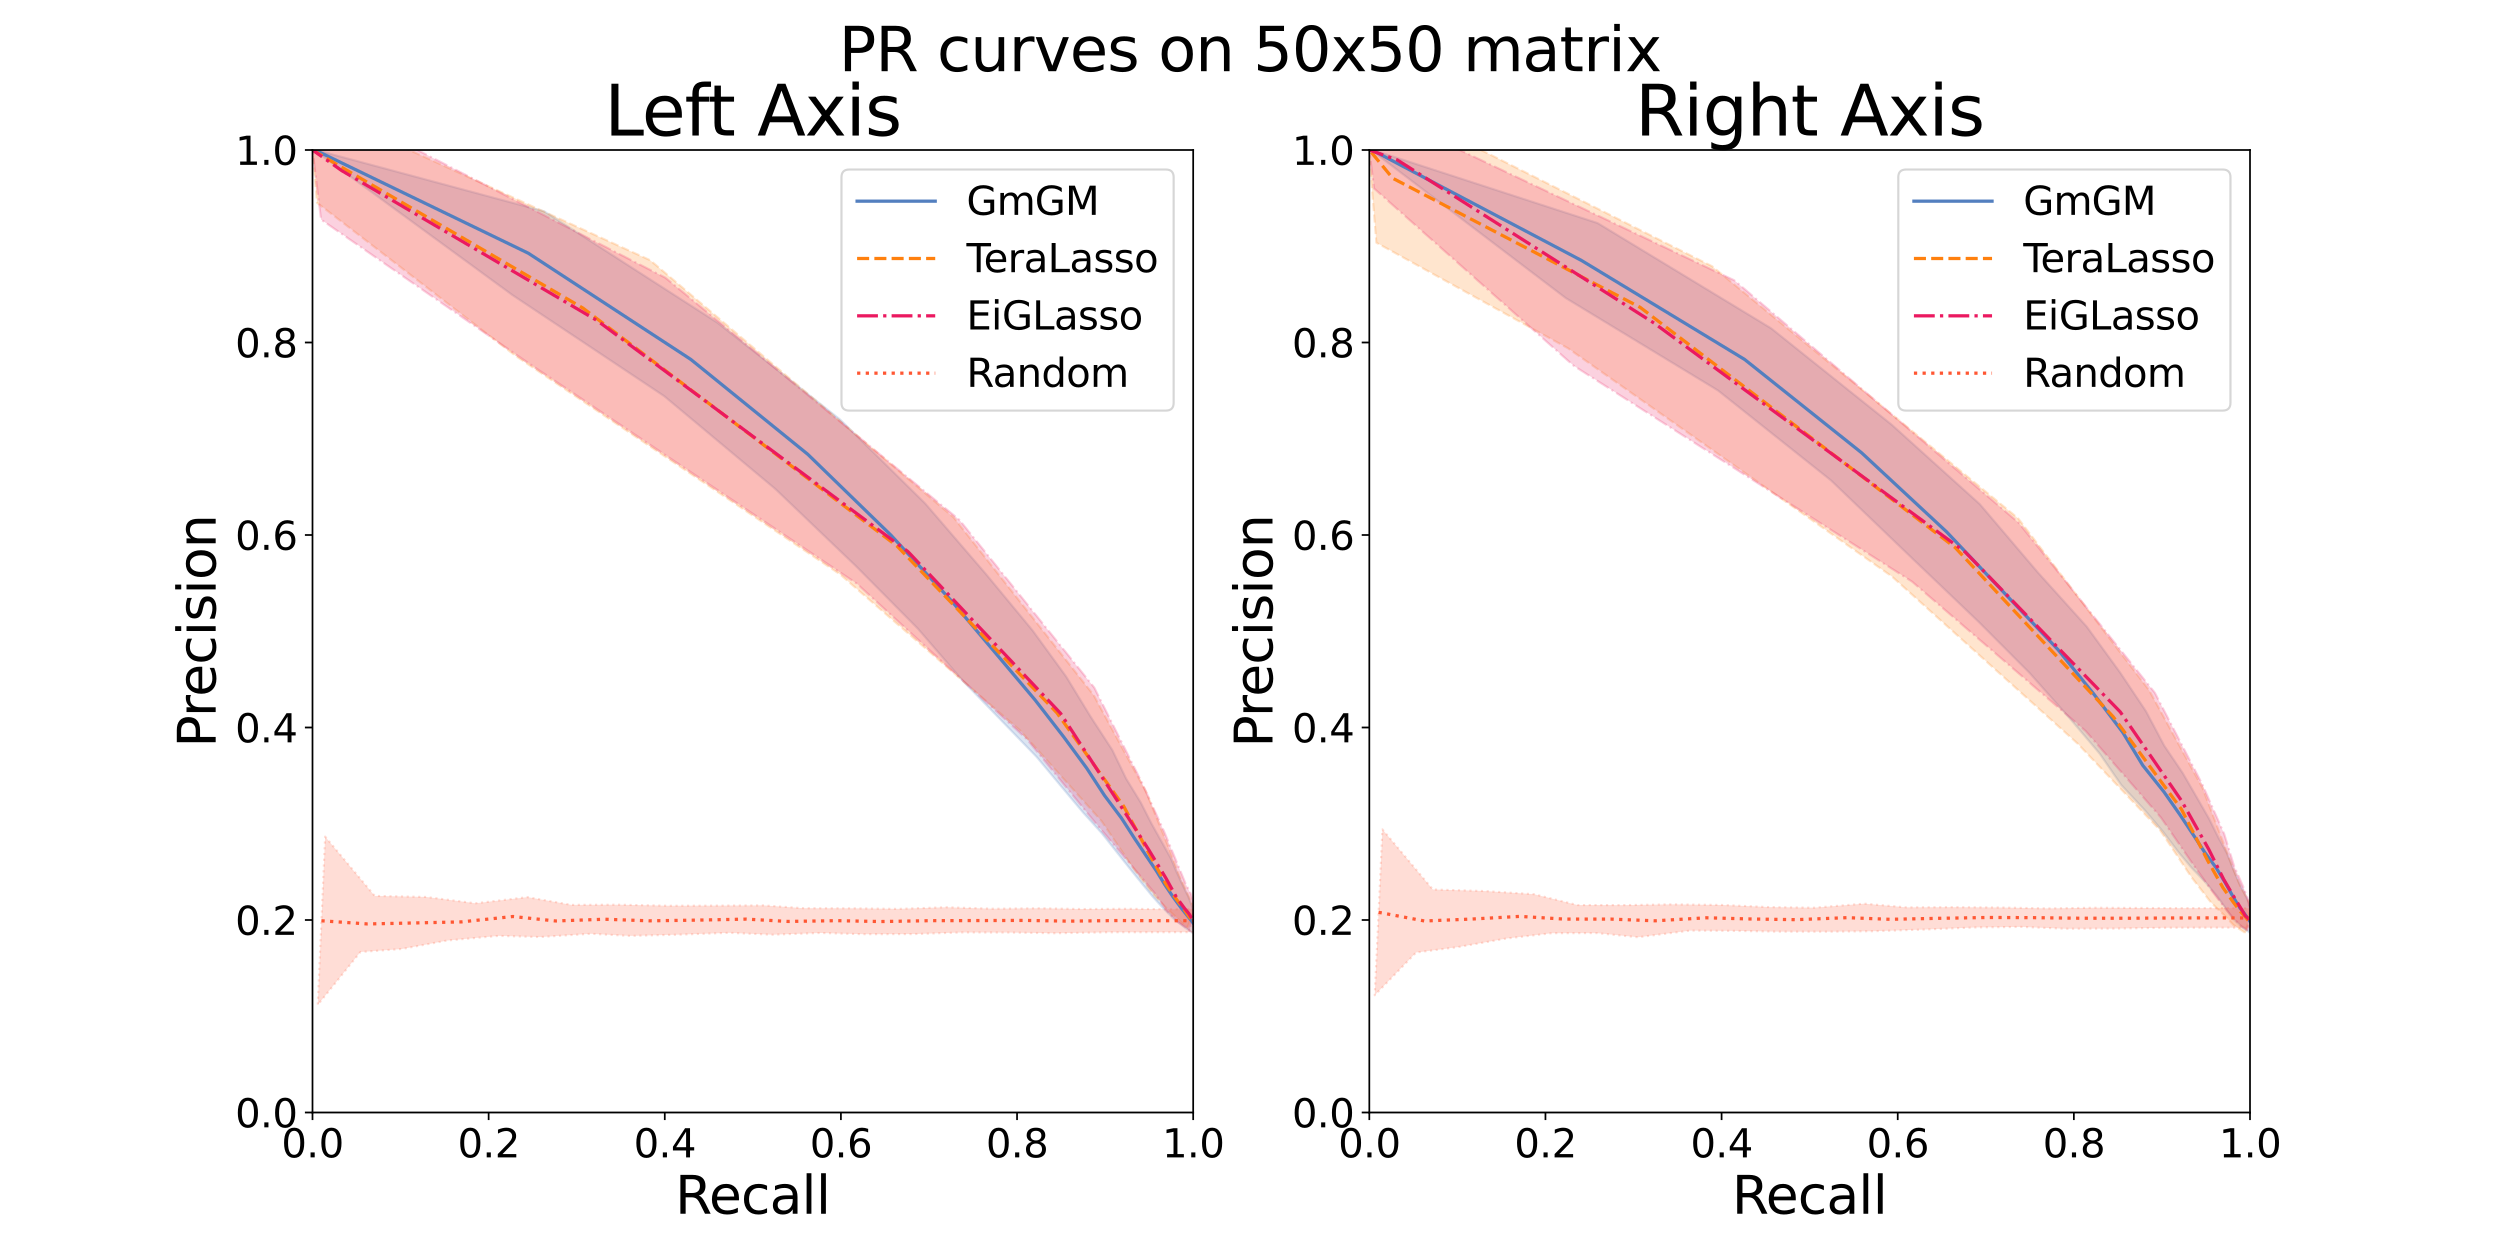 <?xml version="1.0" encoding="utf-8" standalone="no"?>
<!DOCTYPE svg PUBLIC "-//W3C//DTD SVG 1.1//EN"
  "http://www.w3.org/Graphics/SVG/1.1/DTD/svg11.dtd">
<svg xmlns:xlink="http://www.w3.org/1999/xlink" width="1152pt" height="576pt" viewBox="0 0 1152 576" xmlns="http://www.w3.org/2000/svg" version="1.1">
 <defs>
  <style type="text/css">*{stroke-linejoin: round; stroke-linecap: butt}</style>
 </defs>
 <g id="figure_1">
  <g id="patch_1">
   <path d="M 0 576 
L 1152 576 
L 1152 0 
L 0 0 
z
" style="fill: #ffffff"/>
  </g>
  <g id="axes_1">
   <g id="patch_2">
    <path d="M 144 512.64 
L 549.818 512.64 
L 549.818 69.12 
L 144 69.12 
z
" style="fill: #ffffff"/>
   </g>
   <g id="patch_3">
    <path d="M 145.564 69.12 
L 250.794 97.415 
L 330.54 148.658 
L 387.063 193.27 
L 426.422 232.103 
L 454.369 264.577 
L 475.791 290.486 
L 491.334 311.844 
L 502.569 330.268 
L 512.558 345.623 
L 518.927 358.815 
L 525.669 369.813 
L 530.624 379.54 
L 535.37 388.039 
L 539.52 395.515 
L 542.361 402.208 
L 545.058 408.078 
L 547.566 413.197 
L 549.395 417.979 
L 549.818 420.705 
L 549.818 429.992 
L 546.198 427.57 
L 540.87 423.425 
L 536.106 418.644 
L 531.24 413.289 
L 526.3 407.264 
L 520.847 400.531 
L 514.857 392.995 
L 507.832 384.105 
L 498.963 374.281 
L 488.912 362.27 
L 477.701 348.814 
L 462.382 332.99 
L 443.835 313.91 
L 422.786 289.52 
L 394.737 261.181 
L 357.333 225.377 
L 306.104 182.58 
L 236.134 135.98 
L 144.71 69.12 
z
" clip-path="url(#pd80d690567)" style="fill: #537fbf; opacity: 0.2; stroke: #537fbf; stroke-linejoin: miter"/>
   </g>
   <g id="patch_4">
    <path d="M 550.265 419.551 
L 550.276 418.656 
L 549.694 417.135 
L 548.453 414.371 
L 546.549 410.297 
L 543.294 403.14 
L 538.129 389.486 
L 528.108 364.87 
L 503.955 320.302 
L 439.415 238.39 
L 299.623 119.919 
L 163.585 57.67 
L 144 69.12 
L 144 69.12 
L 144 69.12 
L 144 69.12 
L 144 69.12 
L 144 69.12 
L 144 69.12 
L 144 69.12 
L 144 69.12 
L 144 69.12 
L 144 69.12 
L 144 69.12 
L 144 69.12 
L 144 69.12 
L 144 69.12 
L 144 69.12 
L 146.071 93.43 
L 237.616 164.02 
L 387.143 264.714 
L 470.09 336.63 
L 507.604 378.382 
L 522.67 400.722 
L 531.658 412.294 
L 538.048 419.037 
L 542.193 422.879 
L 544.434 425.121 
L 545.843 426.48 
L 547.242 427.223 
z
" clip-path="url(#pd80d690567)" style="fill: #ff800e; opacity: 0.2; stroke-dasharray: 3.7,1.6; stroke-dashoffset: 0; stroke: #ff800e; stroke-linejoin: miter"/>
   </g>
   <g id="patch_5">
    <path d="M 550.159 417.139 
L 550.017 416.364 
L 549.563 414.852 
L 548.795 412.055 
L 546.243 406.983 
L 542.486 397.87 
L 536.571 383.486 
L 526.018 360.267 
L 504.227 316.826 
L 442.052 239.52 
L 306.603 127.968 
L 167.013 56.075 
L 144 69.12 
L 144 69.12 
L 144 69.12 
L 144 69.12 
L 144 69.12 
L 144 69.12 
L 144 69.12 
L 144 69.12 
L 144 69.12 
L 144 69.12 
L 144 69.12 
L 144 69.12 
L 144 69.12 
L 144 69.12 
L 144 69.12 
L 144 69.12 
L 147.948 101.195 
L 243.702 167.468 
L 394.801 268.926 
L 473.196 340.626 
L 504.543 378.91 
L 522.072 399.606 
L 532.163 411.675 
L 538.004 420.038 
L 542.671 424.824 
L 546.145 427.149 
L 547.318 428.387 
L 548.246 428.897 
z
" clip-path="url(#pd80d690567)" style="fill: #eb1960; opacity: 0.2; stroke-dasharray: 6.4,1.6,1,1.6; stroke-dashoffset: 0; stroke: #eb1960; stroke-linejoin: miter"/>
   </g>
   <g id="patch_6">
    <path d="M 149.822 385.505 
L 172.67 412.837 
L 196.339 413.319 
L 219.047 416.236 
L 243.018 413.405 
L 263.29 416.966 
L 285.152 416.885 
L 307.819 417.37 
L 329.45 417.314 
L 351.792 417.213 
L 370.244 418.5 
L 393.219 418.569 
L 413.834 418.818 
L 435.969 418.066 
L 457.459 418.737 
L 478.996 418.532 
L 498.362 418.878 
L 519.592 418.766 
L 538.802 418.975 
L 549.818 418.968 
L 549.818 429.541 
L 533.809 429.578 
L 510.744 429.597 
L 486.61 430.045 
L 465.572 429.716 
L 443.218 429.663 
L 421.048 430.425 
L 397.907 430.484 
L 377.971 429.911 
L 355.916 430.708 
L 336.016 429.844 
L 313.097 430.675 
L 290.433 431.26 
L 272.243 430.284 
L 248.73 431.797 
L 229.715 431.251 
L 206.086 433.384 
L 185.22 437.283 
L 166.081 438.674 
L 146.409 463.076 
z
" clip-path="url(#pd80d690567)" style="fill: #ff5733; opacity: 0.2; stroke-dasharray: 1,1.65; stroke-dashoffset: 0; stroke: #ff5733; stroke-linejoin: miter"/>
   </g>
   <g id="matplotlib.axis_1">
    <g id="xtick_1">
     <g id="line2d_1">
      <defs>
       <path id="me3c5d0bd6d" d="M 0 0 
L 0 3.5 
" style="stroke: #000000; stroke-width: 0.8"/>
      </defs>
      <g>
       <use xlink:href="#me3c5d0bd6d" x="144" y="512.64" style="stroke: #000000; stroke-width: 0.8"/>
      </g>
     </g>
     <g id="text_1">
      <!-- 0.0 -->
      <g transform="translate(129.687 533.317) scale(0.18 -0.18)">
       <defs>
        <path id="DejaVuSans-30" d="M 2034 4250 
Q 1547 4250 1301 3770 
Q 1056 3291 1056 2328 
Q 1056 1369 1301 889 
Q 1547 409 2034 409 
Q 2525 409 2770 889 
Q 3016 1369 3016 2328 
Q 3016 3291 2770 3770 
Q 2525 4250 2034 4250 
z
M 2034 4750 
Q 2819 4750 3233 4129 
Q 3647 3509 3647 2328 
Q 3647 1150 3233 529 
Q 2819 -91 2034 -91 
Q 1250 -91 836 529 
Q 422 1150 422 2328 
Q 422 3509 836 4129 
Q 1250 4750 2034 4750 
z
" transform="scale(0.016)"/>
        <path id="DejaVuSans-2e" d="M 684 794 
L 1344 794 
L 1344 0 
L 684 0 
L 684 794 
z
" transform="scale(0.016)"/>
       </defs>
       <use xlink:href="#DejaVuSans-30"/>
       <use xlink:href="#DejaVuSans-2e" x="63.623"/>
       <use xlink:href="#DejaVuSans-30" x="95.41"/>
      </g>
     </g>
    </g>
    <g id="xtick_2">
     <g id="line2d_2">
      <g>
       <use xlink:href="#me3c5d0bd6d" x="225.164" y="512.64" style="stroke: #000000; stroke-width: 0.8"/>
      </g>
     </g>
     <g id="text_2">
      <!-- 0.2 -->
      <g transform="translate(210.851 533.317) scale(0.18 -0.18)">
       <defs>
        <path id="DejaVuSans-32" d="M 1228 531 
L 3431 531 
L 3431 0 
L 469 0 
L 469 531 
Q 828 903 1448 1529 
Q 2069 2156 2228 2338 
Q 2531 2678 2651 2914 
Q 2772 3150 2772 3378 
Q 2772 3750 2511 3984 
Q 2250 4219 1831 4219 
Q 1534 4219 1204 4116 
Q 875 4013 500 3803 
L 500 4441 
Q 881 4594 1212 4672 
Q 1544 4750 1819 4750 
Q 2544 4750 2975 4387 
Q 3406 4025 3406 3419 
Q 3406 3131 3298 2873 
Q 3191 2616 2906 2266 
Q 2828 2175 2409 1742 
Q 1991 1309 1228 531 
z
" transform="scale(0.016)"/>
       </defs>
       <use xlink:href="#DejaVuSans-30"/>
       <use xlink:href="#DejaVuSans-2e" x="63.623"/>
       <use xlink:href="#DejaVuSans-32" x="95.41"/>
      </g>
     </g>
    </g>
    <g id="xtick_3">
     <g id="line2d_3">
      <g>
       <use xlink:href="#me3c5d0bd6d" x="306.327" y="512.64" style="stroke: #000000; stroke-width: 0.8"/>
      </g>
     </g>
     <g id="text_3">
      <!-- 0.4 -->
      <g transform="translate(292.014 533.317) scale(0.18 -0.18)">
       <defs>
        <path id="DejaVuSans-34" d="M 2419 4116 
L 825 1625 
L 2419 1625 
L 2419 4116 
z
M 2253 4666 
L 3047 4666 
L 3047 1625 
L 3713 1625 
L 3713 1100 
L 3047 1100 
L 3047 0 
L 2419 0 
L 2419 1100 
L 313 1100 
L 313 1709 
L 2253 4666 
z
" transform="scale(0.016)"/>
       </defs>
       <use xlink:href="#DejaVuSans-30"/>
       <use xlink:href="#DejaVuSans-2e" x="63.623"/>
       <use xlink:href="#DejaVuSans-34" x="95.41"/>
      </g>
     </g>
    </g>
    <g id="xtick_4">
     <g id="line2d_4">
      <g>
       <use xlink:href="#me3c5d0bd6d" x="387.491" y="512.64" style="stroke: #000000; stroke-width: 0.8"/>
      </g>
     </g>
     <g id="text_4">
      <!-- 0.6 -->
      <g transform="translate(373.178 533.317) scale(0.18 -0.18)">
       <defs>
        <path id="DejaVuSans-36" d="M 2113 2584 
Q 1688 2584 1439 2293 
Q 1191 2003 1191 1497 
Q 1191 994 1439 701 
Q 1688 409 2113 409 
Q 2538 409 2786 701 
Q 3034 994 3034 1497 
Q 3034 2003 2786 2293 
Q 2538 2584 2113 2584 
z
M 3366 4563 
L 3366 3988 
Q 3128 4100 2886 4159 
Q 2644 4219 2406 4219 
Q 1781 4219 1451 3797 
Q 1122 3375 1075 2522 
Q 1259 2794 1537 2939 
Q 1816 3084 2150 3084 
Q 2853 3084 3261 2657 
Q 3669 2231 3669 1497 
Q 3669 778 3244 343 
Q 2819 -91 2113 -91 
Q 1303 -91 875 529 
Q 447 1150 447 2328 
Q 447 3434 972 4092 
Q 1497 4750 2381 4750 
Q 2619 4750 2861 4703 
Q 3103 4656 3366 4563 
z
" transform="scale(0.016)"/>
       </defs>
       <use xlink:href="#DejaVuSans-30"/>
       <use xlink:href="#DejaVuSans-2e" x="63.623"/>
       <use xlink:href="#DejaVuSans-36" x="95.41"/>
      </g>
     </g>
    </g>
    <g id="xtick_5">
     <g id="line2d_5">
      <g>
       <use xlink:href="#me3c5d0bd6d" x="468.655" y="512.64" style="stroke: #000000; stroke-width: 0.8"/>
      </g>
     </g>
     <g id="text_5">
      <!-- 0.8 -->
      <g transform="translate(454.342 533.317) scale(0.18 -0.18)">
       <defs>
        <path id="DejaVuSans-38" d="M 2034 2216 
Q 1584 2216 1326 1975 
Q 1069 1734 1069 1313 
Q 1069 891 1326 650 
Q 1584 409 2034 409 
Q 2484 409 2743 651 
Q 3003 894 3003 1313 
Q 3003 1734 2745 1975 
Q 2488 2216 2034 2216 
z
M 1403 2484 
Q 997 2584 770 2862 
Q 544 3141 544 3541 
Q 544 4100 942 4425 
Q 1341 4750 2034 4750 
Q 2731 4750 3128 4425 
Q 3525 4100 3525 3541 
Q 3525 3141 3298 2862 
Q 3072 2584 2669 2484 
Q 3125 2378 3379 2068 
Q 3634 1759 3634 1313 
Q 3634 634 3220 271 
Q 2806 -91 2034 -91 
Q 1263 -91 848 271 
Q 434 634 434 1313 
Q 434 1759 690 2068 
Q 947 2378 1403 2484 
z
M 1172 3481 
Q 1172 3119 1398 2916 
Q 1625 2713 2034 2713 
Q 2441 2713 2670 2916 
Q 2900 3119 2900 3481 
Q 2900 3844 2670 4047 
Q 2441 4250 2034 4250 
Q 1625 4250 1398 4047 
Q 1172 3844 1172 3481 
z
" transform="scale(0.016)"/>
       </defs>
       <use xlink:href="#DejaVuSans-30"/>
       <use xlink:href="#DejaVuSans-2e" x="63.623"/>
       <use xlink:href="#DejaVuSans-38" x="95.41"/>
      </g>
     </g>
    </g>
    <g id="xtick_6">
     <g id="line2d_6">
      <g>
       <use xlink:href="#me3c5d0bd6d" x="549.818" y="512.64" style="stroke: #000000; stroke-width: 0.8"/>
      </g>
     </g>
     <g id="text_6">
      <!-- 1.0 -->
      <g transform="translate(535.505 533.317) scale(0.18 -0.18)">
       <defs>
        <path id="DejaVuSans-31" d="M 794 531 
L 1825 531 
L 1825 4091 
L 703 3866 
L 703 4441 
L 1819 4666 
L 2450 4666 
L 2450 531 
L 3481 531 
L 3481 0 
L 794 0 
L 794 531 
z
" transform="scale(0.016)"/>
       </defs>
       <use xlink:href="#DejaVuSans-31"/>
       <use xlink:href="#DejaVuSans-2e" x="63.623"/>
       <use xlink:href="#DejaVuSans-30" x="95.41"/>
      </g>
     </g>
    </g>
    <g id="text_7">
     <!-- Recall -->
     <g transform="translate(311.108 559.297) scale(0.24 -0.24)">
      <defs>
       <path id="DejaVuSans-52" d="M 2841 2188 
Q 3044 2119 3236 1894 
Q 3428 1669 3622 1275 
L 4263 0 
L 3584 0 
L 2988 1197 
Q 2756 1666 2539 1819 
Q 2322 1972 1947 1972 
L 1259 1972 
L 1259 0 
L 628 0 
L 628 4666 
L 2053 4666 
Q 2853 4666 3247 4331 
Q 3641 3997 3641 3322 
Q 3641 2881 3436 2590 
Q 3231 2300 2841 2188 
z
M 1259 4147 
L 1259 2491 
L 2053 2491 
Q 2509 2491 2742 2702 
Q 2975 2913 2975 3322 
Q 2975 3731 2742 3939 
Q 2509 4147 2053 4147 
L 1259 4147 
z
" transform="scale(0.016)"/>
       <path id="DejaVuSans-65" d="M 3597 1894 
L 3597 1613 
L 953 1613 
Q 991 1019 1311 708 
Q 1631 397 2203 397 
Q 2534 397 2845 478 
Q 3156 559 3463 722 
L 3463 178 
Q 3153 47 2828 -22 
Q 2503 -91 2169 -91 
Q 1331 -91 842 396 
Q 353 884 353 1716 
Q 353 2575 817 3079 
Q 1281 3584 2069 3584 
Q 2775 3584 3186 3129 
Q 3597 2675 3597 1894 
z
M 3022 2063 
Q 3016 2534 2758 2815 
Q 2500 3097 2075 3097 
Q 1594 3097 1305 2825 
Q 1016 2553 972 2059 
L 3022 2063 
z
" transform="scale(0.016)"/>
       <path id="DejaVuSans-63" d="M 3122 3366 
L 3122 2828 
Q 2878 2963 2633 3030 
Q 2388 3097 2138 3097 
Q 1578 3097 1268 2742 
Q 959 2388 959 1747 
Q 959 1106 1268 751 
Q 1578 397 2138 397 
Q 2388 397 2633 464 
Q 2878 531 3122 666 
L 3122 134 
Q 2881 22 2623 -34 
Q 2366 -91 2075 -91 
Q 1284 -91 818 406 
Q 353 903 353 1747 
Q 353 2603 823 3093 
Q 1294 3584 2113 3584 
Q 2378 3584 2631 3529 
Q 2884 3475 3122 3366 
z
" transform="scale(0.016)"/>
       <path id="DejaVuSans-61" d="M 2194 1759 
Q 1497 1759 1228 1600 
Q 959 1441 959 1056 
Q 959 750 1161 570 
Q 1363 391 1709 391 
Q 2188 391 2477 730 
Q 2766 1069 2766 1631 
L 2766 1759 
L 2194 1759 
z
M 3341 1997 
L 3341 0 
L 2766 0 
L 2766 531 
Q 2569 213 2275 61 
Q 1981 -91 1556 -91 
Q 1019 -91 701 211 
Q 384 513 384 1019 
Q 384 1609 779 1909 
Q 1175 2209 1959 2209 
L 2766 2209 
L 2766 2266 
Q 2766 2663 2505 2880 
Q 2244 3097 1772 3097 
Q 1472 3097 1187 3025 
Q 903 2953 641 2809 
L 641 3341 
Q 956 3463 1253 3523 
Q 1550 3584 1831 3584 
Q 2591 3584 2966 3190 
Q 3341 2797 3341 1997 
z
" transform="scale(0.016)"/>
       <path id="DejaVuSans-6c" d="M 603 4863 
L 1178 4863 
L 1178 0 
L 603 0 
L 603 4863 
z
" transform="scale(0.016)"/>
      </defs>
      <use xlink:href="#DejaVuSans-52"/>
      <use xlink:href="#DejaVuSans-65" x="64.982"/>
      <use xlink:href="#DejaVuSans-63" x="126.506"/>
      <use xlink:href="#DejaVuSans-61" x="181.486"/>
      <use xlink:href="#DejaVuSans-6c" x="242.766"/>
      <use xlink:href="#DejaVuSans-6c" x="270.549"/>
     </g>
    </g>
   </g>
   <g id="matplotlib.axis_2">
    <g id="ytick_1">
     <g id="line2d_7">
      <defs>
       <path id="ma59c1cd0a7" d="M 0 0 
L -3.5 0 
" style="stroke: #000000; stroke-width: 0.8"/>
      </defs>
      <g>
       <use xlink:href="#ma59c1cd0a7" x="144" y="512.64" style="stroke: #000000; stroke-width: 0.8"/>
      </g>
     </g>
     <g id="text_8">
      <!-- 0.0 -->
      <g transform="translate(108.374 519.479) scale(0.18 -0.18)">
       <use xlink:href="#DejaVuSans-30"/>
       <use xlink:href="#DejaVuSans-2e" x="63.623"/>
       <use xlink:href="#DejaVuSans-30" x="95.41"/>
      </g>
     </g>
    </g>
    <g id="ytick_2">
     <g id="line2d_8">
      <g>
       <use xlink:href="#ma59c1cd0a7" x="144" y="423.936" style="stroke: #000000; stroke-width: 0.8"/>
      </g>
     </g>
     <g id="text_9">
      <!-- 0.2 -->
      <g transform="translate(108.374 430.775) scale(0.18 -0.18)">
       <use xlink:href="#DejaVuSans-30"/>
       <use xlink:href="#DejaVuSans-2e" x="63.623"/>
       <use xlink:href="#DejaVuSans-32" x="95.41"/>
      </g>
     </g>
    </g>
    <g id="ytick_3">
     <g id="line2d_9">
      <g>
       <use xlink:href="#ma59c1cd0a7" x="144" y="335.232" style="stroke: #000000; stroke-width: 0.8"/>
      </g>
     </g>
     <g id="text_10">
      <!-- 0.4 -->
      <g transform="translate(108.374 342.071) scale(0.18 -0.18)">
       <use xlink:href="#DejaVuSans-30"/>
       <use xlink:href="#DejaVuSans-2e" x="63.623"/>
       <use xlink:href="#DejaVuSans-34" x="95.41"/>
      </g>
     </g>
    </g>
    <g id="ytick_4">
     <g id="line2d_10">
      <g>
       <use xlink:href="#ma59c1cd0a7" x="144" y="246.528" style="stroke: #000000; stroke-width: 0.8"/>
      </g>
     </g>
     <g id="text_11">
      <!-- 0.6 -->
      <g transform="translate(108.374 253.367) scale(0.18 -0.18)">
       <use xlink:href="#DejaVuSans-30"/>
       <use xlink:href="#DejaVuSans-2e" x="63.623"/>
       <use xlink:href="#DejaVuSans-36" x="95.41"/>
      </g>
     </g>
    </g>
    <g id="ytick_5">
     <g id="line2d_11">
      <g>
       <use xlink:href="#ma59c1cd0a7" x="144" y="157.824" style="stroke: #000000; stroke-width: 0.8"/>
      </g>
     </g>
     <g id="text_12">
      <!-- 0.8 -->
      <g transform="translate(108.374 164.663) scale(0.18 -0.18)">
       <use xlink:href="#DejaVuSans-30"/>
       <use xlink:href="#DejaVuSans-2e" x="63.623"/>
       <use xlink:href="#DejaVuSans-38" x="95.41"/>
      </g>
     </g>
    </g>
    <g id="ytick_6">
     <g id="line2d_12">
      <g>
       <use xlink:href="#ma59c1cd0a7" x="144" y="69.12" style="stroke: #000000; stroke-width: 0.8"/>
      </g>
     </g>
     <g id="text_13">
      <!-- 1.0 -->
      <g transform="translate(108.374 75.959) scale(0.18 -0.18)">
       <use xlink:href="#DejaVuSans-31"/>
       <use xlink:href="#DejaVuSans-2e" x="63.623"/>
       <use xlink:href="#DejaVuSans-30" x="95.41"/>
      </g>
     </g>
    </g>
    <g id="text_14">
     <!-- Precision -->
     <g transform="translate(99.383 344.417) rotate(-90) scale(0.24 -0.24)">
      <defs>
       <path id="DejaVuSans-50" d="M 1259 4147 
L 1259 2394 
L 2053 2394 
Q 2494 2394 2734 2622 
Q 2975 2850 2975 3272 
Q 2975 3691 2734 3919 
Q 2494 4147 2053 4147 
L 1259 4147 
z
M 628 4666 
L 2053 4666 
Q 2838 4666 3239 4311 
Q 3641 3956 3641 3272 
Q 3641 2581 3239 2228 
Q 2838 1875 2053 1875 
L 1259 1875 
L 1259 0 
L 628 0 
L 628 4666 
z
" transform="scale(0.016)"/>
       <path id="DejaVuSans-72" d="M 2631 2963 
Q 2534 3019 2420 3045 
Q 2306 3072 2169 3072 
Q 1681 3072 1420 2755 
Q 1159 2438 1159 1844 
L 1159 0 
L 581 0 
L 581 3500 
L 1159 3500 
L 1159 2956 
Q 1341 3275 1631 3429 
Q 1922 3584 2338 3584 
Q 2397 3584 2469 3576 
Q 2541 3569 2628 3553 
L 2631 2963 
z
" transform="scale(0.016)"/>
       <path id="DejaVuSans-69" d="M 603 3500 
L 1178 3500 
L 1178 0 
L 603 0 
L 603 3500 
z
M 603 4863 
L 1178 4863 
L 1178 4134 
L 603 4134 
L 603 4863 
z
" transform="scale(0.016)"/>
       <path id="DejaVuSans-73" d="M 2834 3397 
L 2834 2853 
Q 2591 2978 2328 3040 
Q 2066 3103 1784 3103 
Q 1356 3103 1142 2972 
Q 928 2841 928 2578 
Q 928 2378 1081 2264 
Q 1234 2150 1697 2047 
L 1894 2003 
Q 2506 1872 2764 1633 
Q 3022 1394 3022 966 
Q 3022 478 2636 193 
Q 2250 -91 1575 -91 
Q 1294 -91 989 -36 
Q 684 19 347 128 
L 347 722 
Q 666 556 975 473 
Q 1284 391 1588 391 
Q 1994 391 2212 530 
Q 2431 669 2431 922 
Q 2431 1156 2273 1281 
Q 2116 1406 1581 1522 
L 1381 1569 
Q 847 1681 609 1914 
Q 372 2147 372 2553 
Q 372 3047 722 3315 
Q 1072 3584 1716 3584 
Q 2034 3584 2315 3537 
Q 2597 3491 2834 3397 
z
" transform="scale(0.016)"/>
       <path id="DejaVuSans-6f" d="M 1959 3097 
Q 1497 3097 1228 2736 
Q 959 2375 959 1747 
Q 959 1119 1226 758 
Q 1494 397 1959 397 
Q 2419 397 2687 759 
Q 2956 1122 2956 1747 
Q 2956 2369 2687 2733 
Q 2419 3097 1959 3097 
z
M 1959 3584 
Q 2709 3584 3137 3096 
Q 3566 2609 3566 1747 
Q 3566 888 3137 398 
Q 2709 -91 1959 -91 
Q 1206 -91 779 398 
Q 353 888 353 1747 
Q 353 2609 779 3096 
Q 1206 3584 1959 3584 
z
" transform="scale(0.016)"/>
       <path id="DejaVuSans-6e" d="M 3513 2113 
L 3513 0 
L 2938 0 
L 2938 2094 
Q 2938 2591 2744 2837 
Q 2550 3084 2163 3084 
Q 1697 3084 1428 2787 
Q 1159 2491 1159 1978 
L 1159 0 
L 581 0 
L 581 3500 
L 1159 3500 
L 1159 2956 
Q 1366 3272 1645 3428 
Q 1925 3584 2291 3584 
Q 2894 3584 3203 3211 
Q 3513 2838 3513 2113 
z
" transform="scale(0.016)"/>
      </defs>
      <use xlink:href="#DejaVuSans-50"/>
      <use xlink:href="#DejaVuSans-72" x="58.553"/>
      <use xlink:href="#DejaVuSans-65" x="97.416"/>
      <use xlink:href="#DejaVuSans-63" x="158.939"/>
      <use xlink:href="#DejaVuSans-69" x="213.92"/>
      <use xlink:href="#DejaVuSans-73" x="241.703"/>
      <use xlink:href="#DejaVuSans-69" x="293.803"/>
      <use xlink:href="#DejaVuSans-6f" x="321.586"/>
      <use xlink:href="#DejaVuSans-6e" x="382.768"/>
     </g>
    </g>
   </g>
   <g id="line2d_13">
    <path d="M 145.137 69.12 
L 243.464 116.698 
L 318.322 165.619 
L 372.198 209.323 
L 410.579 246.642 
L 438.577 277.049 
L 459.813 302.198 
L 476.858 322.417 
L 490.135 339.541 
L 500.735 353.947 
L 508.945 366.548 
L 516.751 376.959 
L 522.741 386.267 
L 528.109 394.285 
L 532.91 401.389 
L 536.801 407.749 
L 540.582 413.361 
L 544.218 418.311 
L 547.797 422.775 
L 549.818 425.348 
" clip-path="url(#pd80d690567)" style="fill: none; stroke: #537fbf; stroke-width: 1.5; stroke-linecap: square"/>
   </g>
   <g id="line2d_14">
    <path d="M 548.753 423.387 
L 548.059 422.568 
L 547.064 421.128 
L 545.323 418.625 
L 542.298 414.667 
L 537.476 407.717 
L 530.4 395.104 
L 517.856 371.626 
L 487.023 328.466 
L 413.279 251.552 
L 268.62 141.97 
L 154.828 75.55 
L 144 69.12 
L 144 69.12 
L 144 69.12 
L 144 69.12 
L 144 69.12 
L 144 69.12 
L 144 69.12 
L 144 69.12 
" clip-path="url(#pd80d690567)" style="fill: none; stroke-dasharray: 5.55,2.4; stroke-dashoffset: 0; stroke: #ff800e; stroke-width: 1.5"/>
   </g>
   <g id="line2d_15">
    <path d="M 549.203 423.018 
L 548.668 422.376 
L 547.854 421.001 
L 545.733 418.439 
L 542.124 413.511 
L 537.324 404.772 
L 529.321 391.546 
L 515.281 369.589 
L 488.712 328.726 
L 418.426 254.223 
L 275.153 147.718 
L 157.481 78.635 
L 144 69.12 
L 144 69.12 
L 144 69.12 
L 144 69.12 
L 144 69.12 
L 144 69.12 
L 144 69.12 
L 144 69.12 
" clip-path="url(#pd80d690567)" style="fill: none; stroke-dasharray: 9.6,2.4,1.5,2.4; stroke-dashoffset: 0; stroke: #eb1960; stroke-width: 1.5"/>
   </g>
   <g id="line2d_16">
    <path d="M 148.115 424.291 
L 169.376 425.756 
L 190.78 425.301 
L 212.567 424.81 
L 236.366 422.328 
L 256.01 424.381 
L 278.697 423.584 
L 299.126 424.315 
L 321.274 423.994 
L 343.904 423.528 
L 363.08 424.604 
L 385.595 424.24 
L 405.87 424.651 
L 428.508 424.246 
L 450.339 424.2 
L 472.284 424.124 
L 492.486 424.462 
L 515.168 424.182 
L 536.305 424.277 
L 549.818 424.255 
" clip-path="url(#pd80d690567)" style="fill: none; stroke-dasharray: 1.5,2.475; stroke-dashoffset: 0; stroke: #ff5733; stroke-width: 1.5"/>
   </g>
   <g id="patch_7">
    <path d="M 144 512.64 
L 144 69.12 
" style="fill: none; stroke: #000000; stroke-width: 0.8; stroke-linejoin: miter; stroke-linecap: square"/>
   </g>
   <g id="patch_8">
    <path d="M 549.818 512.64 
L 549.818 69.12 
" style="fill: none; stroke: #000000; stroke-width: 0.8; stroke-linejoin: miter; stroke-linecap: square"/>
   </g>
   <g id="patch_9">
    <path d="M 144 512.64 
L 549.818 512.64 
" style="fill: none; stroke: #000000; stroke-width: 0.8; stroke-linejoin: miter; stroke-linecap: square"/>
   </g>
   <g id="patch_10">
    <path d="M 144 69.12 
L 549.818 69.12 
" style="fill: none; stroke: #000000; stroke-width: 0.8; stroke-linejoin: miter; stroke-linecap: square"/>
   </g>
   <g id="text_15">
    <!-- Left Axis -->
    <g transform="translate(278.524 62.465) scale(0.32 -0.32)">
     <defs>
      <path id="DejaVuSans-4c" d="M 628 4666 
L 1259 4666 
L 1259 531 
L 3531 531 
L 3531 0 
L 628 0 
L 628 4666 
z
" transform="scale(0.016)"/>
      <path id="DejaVuSans-66" d="M 2375 4863 
L 2375 4384 
L 1825 4384 
Q 1516 4384 1395 4259 
Q 1275 4134 1275 3809 
L 1275 3500 
L 2222 3500 
L 2222 3053 
L 1275 3053 
L 1275 0 
L 697 0 
L 697 3053 
L 147 3053 
L 147 3500 
L 697 3500 
L 697 3744 
Q 697 4328 969 4595 
Q 1241 4863 1831 4863 
L 2375 4863 
z
" transform="scale(0.016)"/>
      <path id="DejaVuSans-74" d="M 1172 4494 
L 1172 3500 
L 2356 3500 
L 2356 3053 
L 1172 3053 
L 1172 1153 
Q 1172 725 1289 603 
Q 1406 481 1766 481 
L 2356 481 
L 2356 0 
L 1766 0 
Q 1100 0 847 248 
Q 594 497 594 1153 
L 594 3053 
L 172 3053 
L 172 3500 
L 594 3500 
L 594 4494 
L 1172 4494 
z
" transform="scale(0.016)"/>
      <path id="DejaVuSans-20" transform="scale(0.016)"/>
      <path id="DejaVuSans-41" d="M 2188 4044 
L 1331 1722 
L 3047 1722 
L 2188 4044 
z
M 1831 4666 
L 2547 4666 
L 4325 0 
L 3669 0 
L 3244 1197 
L 1141 1197 
L 716 0 
L 50 0 
L 1831 4666 
z
" transform="scale(0.016)"/>
      <path id="DejaVuSans-78" d="M 3513 3500 
L 2247 1797 
L 3578 0 
L 2900 0 
L 1881 1375 
L 863 0 
L 184 0 
L 1544 1831 
L 300 3500 
L 978 3500 
L 1906 2253 
L 2834 3500 
L 3513 3500 
z
" transform="scale(0.016)"/>
     </defs>
     <use xlink:href="#DejaVuSans-4c"/>
     <use xlink:href="#DejaVuSans-65" x="53.963"/>
     <use xlink:href="#DejaVuSans-66" x="115.486"/>
     <use xlink:href="#DejaVuSans-74" x="148.941"/>
     <use xlink:href="#DejaVuSans-20" x="188.15"/>
     <use xlink:href="#DejaVuSans-41" x="219.938"/>
     <use xlink:href="#DejaVuSans-78" x="288.346"/>
     <use xlink:href="#DejaVuSans-69" x="347.525"/>
     <use xlink:href="#DejaVuSans-73" x="375.309"/>
    </g>
   </g>
   <g id="legend_1">
    <g id="patch_11">
     <path d="M 391.351 189.202 
L 537.218 189.202 
Q 540.818 189.202 540.818 185.602 
L 540.818 81.72 
Q 540.818 78.12 537.218 78.12 
L 391.351 78.12 
Q 387.751 78.12 387.751 81.72 
L 387.751 185.602 
Q 387.751 189.202 391.351 189.202 
z
" style="fill: #ffffff; opacity: 0.8; stroke: #cccccc; stroke-linejoin: miter"/>
    </g>
    <g id="line2d_17">
     <path d="M 394.951 92.697 
L 412.951 92.697 
L 430.951 92.697 
" style="fill: none; stroke: #537fbf; stroke-width: 1.5; stroke-linecap: square"/>
    </g>
    <g id="text_16">
     <!-- GmGM -->
     <g transform="translate(445.351 98.997) scale(0.18 -0.18)">
      <defs>
       <path id="DejaVuSans-47" d="M 3809 666 
L 3809 1919 
L 2778 1919 
L 2778 2438 
L 4434 2438 
L 4434 434 
Q 4069 175 3628 42 
Q 3188 -91 2688 -91 
Q 1594 -91 976 548 
Q 359 1188 359 2328 
Q 359 3472 976 4111 
Q 1594 4750 2688 4750 
Q 3144 4750 3555 4637 
Q 3966 4525 4313 4306 
L 4313 3634 
Q 3963 3931 3569 4081 
Q 3175 4231 2741 4231 
Q 1884 4231 1454 3753 
Q 1025 3275 1025 2328 
Q 1025 1384 1454 906 
Q 1884 428 2741 428 
Q 3075 428 3337 486 
Q 3600 544 3809 666 
z
" transform="scale(0.016)"/>
       <path id="DejaVuSans-6d" d="M 3328 2828 
Q 3544 3216 3844 3400 
Q 4144 3584 4550 3584 
Q 5097 3584 5394 3201 
Q 5691 2819 5691 2113 
L 5691 0 
L 5113 0 
L 5113 2094 
Q 5113 2597 4934 2840 
Q 4756 3084 4391 3084 
Q 3944 3084 3684 2787 
Q 3425 2491 3425 1978 
L 3425 0 
L 2847 0 
L 2847 2094 
Q 2847 2600 2669 2842 
Q 2491 3084 2119 3084 
Q 1678 3084 1418 2786 
Q 1159 2488 1159 1978 
L 1159 0 
L 581 0 
L 581 3500 
L 1159 3500 
L 1159 2956 
Q 1356 3278 1631 3431 
Q 1906 3584 2284 3584 
Q 2666 3584 2933 3390 
Q 3200 3197 3328 2828 
z
" transform="scale(0.016)"/>
       <path id="DejaVuSans-4d" d="M 628 4666 
L 1569 4666 
L 2759 1491 
L 3956 4666 
L 4897 4666 
L 4897 0 
L 4281 0 
L 4281 4097 
L 3078 897 
L 2444 897 
L 1241 4097 
L 1241 0 
L 628 0 
L 628 4666 
z
" transform="scale(0.016)"/>
      </defs>
      <use xlink:href="#DejaVuSans-47"/>
      <use xlink:href="#DejaVuSans-6d" x="77.49"/>
      <use xlink:href="#DejaVuSans-47" x="174.902"/>
      <use xlink:href="#DejaVuSans-4d" x="252.393"/>
     </g>
    </g>
    <g id="line2d_18">
     <path d="M 394.951 119.118 
L 412.951 119.118 
L 430.951 119.118 
" style="fill: none; stroke-dasharray: 5.55,2.4; stroke-dashoffset: 0; stroke: #ff800e; stroke-width: 1.5"/>
    </g>
    <g id="text_17">
     <!-- TeraLasso -->
     <g transform="translate(445.351 125.418) scale(0.18 -0.18)">
      <defs>
       <path id="DejaVuSans-54" d="M -19 4666 
L 3928 4666 
L 3928 4134 
L 2272 4134 
L 2272 0 
L 1638 0 
L 1638 4134 
L -19 4134 
L -19 4666 
z
" transform="scale(0.016)"/>
      </defs>
      <use xlink:href="#DejaVuSans-54"/>
      <use xlink:href="#DejaVuSans-65" x="44.084"/>
      <use xlink:href="#DejaVuSans-72" x="105.607"/>
      <use xlink:href="#DejaVuSans-61" x="146.721"/>
      <use xlink:href="#DejaVuSans-4c" x="208"/>
      <use xlink:href="#DejaVuSans-61" x="263.713"/>
      <use xlink:href="#DejaVuSans-73" x="324.992"/>
      <use xlink:href="#DejaVuSans-73" x="377.092"/>
      <use xlink:href="#DejaVuSans-6f" x="429.191"/>
     </g>
    </g>
    <g id="line2d_19">
     <path d="M 394.951 145.538 
L 412.951 145.538 
L 430.951 145.538 
" style="fill: none; stroke-dasharray: 9.6,2.4,1.5,2.4; stroke-dashoffset: 0; stroke: #eb1960; stroke-width: 1.5"/>
    </g>
    <g id="text_18">
     <!-- EiGLasso -->
     <g transform="translate(445.351 151.838) scale(0.18 -0.18)">
      <defs>
       <path id="DejaVuSans-45" d="M 628 4666 
L 3578 4666 
L 3578 4134 
L 1259 4134 
L 1259 2753 
L 3481 2753 
L 3481 2222 
L 1259 2222 
L 1259 531 
L 3634 531 
L 3634 0 
L 628 0 
L 628 4666 
z
" transform="scale(0.016)"/>
      </defs>
      <use xlink:href="#DejaVuSans-45"/>
      <use xlink:href="#DejaVuSans-69" x="63.184"/>
      <use xlink:href="#DejaVuSans-47" x="90.967"/>
      <use xlink:href="#DejaVuSans-4c" x="168.457"/>
      <use xlink:href="#DejaVuSans-61" x="224.17"/>
      <use xlink:href="#DejaVuSans-73" x="285.449"/>
      <use xlink:href="#DejaVuSans-73" x="337.549"/>
      <use xlink:href="#DejaVuSans-6f" x="389.648"/>
     </g>
    </g>
    <g id="line2d_20">
     <path d="M 394.951 171.959 
L 412.951 171.959 
L 430.951 171.959 
" style="fill: none; stroke-dasharray: 1.5,2.475; stroke-dashoffset: 0; stroke: #ff5733; stroke-width: 1.5"/>
    </g>
    <g id="text_19">
     <!-- Random -->
     <g transform="translate(445.351 178.259) scale(0.18 -0.18)">
      <defs>
       <path id="DejaVuSans-64" d="M 2906 2969 
L 2906 4863 
L 3481 4863 
L 3481 0 
L 2906 0 
L 2906 525 
Q 2725 213 2448 61 
Q 2172 -91 1784 -91 
Q 1150 -91 751 415 
Q 353 922 353 1747 
Q 353 2572 751 3078 
Q 1150 3584 1784 3584 
Q 2172 3584 2448 3432 
Q 2725 3281 2906 2969 
z
M 947 1747 
Q 947 1113 1208 752 
Q 1469 391 1925 391 
Q 2381 391 2643 752 
Q 2906 1113 2906 1747 
Q 2906 2381 2643 2742 
Q 2381 3103 1925 3103 
Q 1469 3103 1208 2742 
Q 947 2381 947 1747 
z
" transform="scale(0.016)"/>
      </defs>
      <use xlink:href="#DejaVuSans-52"/>
      <use xlink:href="#DejaVuSans-61" x="67.232"/>
      <use xlink:href="#DejaVuSans-6e" x="128.512"/>
      <use xlink:href="#DejaVuSans-64" x="191.891"/>
      <use xlink:href="#DejaVuSans-6f" x="255.367"/>
      <use xlink:href="#DejaVuSans-6d" x="316.549"/>
     </g>
    </g>
   </g>
  </g>
  <g id="axes_2">
   <g id="patch_12">
    <path d="M 630.982 512.64 
L 1036.8 512.64 
L 1036.8 69.12 
L 630.982 69.12 
z
" style="fill: #ffffff"/>
   </g>
   <g id="patch_13">
    <path d="M 632.618 69.12 
L 736.153 102.789 
L 816.171 151.316 
L 871.858 195.85 
L 912.319 232.353 
L 939.059 263.791 
L 961.591 288.787 
L 976.95 309.906 
L 988.887 327.783 
L 997.303 343.659 
L 1005.787 356.208 
L 1012.545 367.892 
L 1017.979 377.344 
L 1022.289 386.069 
L 1026.258 393.386 
L 1028.938 400.172 
L 1031.57 406.36 
L 1034.303 411.771 
L 1036.529 416.535 
L 1036.8 419.296 
L 1036.8 429.85 
L 1033.281 427.367 
L 1028.669 423.057 
L 1025.352 418.154 
L 1021.449 412.698 
L 1016.297 406.619 
L 1009.816 399.824 
L 1003.508 392.272 
L 996.559 383.06 
L 988.35 373.383 
L 977.481 361.717 
L 967.473 347.211 
L 953.072 330.224 
L 935.078 309.951 
L 911.73 286.531 
L 881.572 257.722 
L 843.731 221.387 
L 791.622 179.923 
L 721.455 137.326 
L 631.784 69.12 
z
" clip-path="url(#p8ac57ef575)" style="fill: #537fbf; opacity: 0.2; stroke: #537fbf; stroke-linejoin: miter"/>
   </g>
   <g id="patch_14">
    <path d="M 1036.948 418.031 
L 1036.675 417.178 
L 1036.503 415.864 
L 1035.059 413.231 
L 1032.592 409.048 
L 1029.795 402.141 
L 1024.689 388.786 
L 1014.927 363.062 
L 990.271 318.015 
L 929.946 238.846 
L 788.94 122.703 
L 649.225 52.4 
L 631.27 69.12 
L 630.982 69.12 
L 630.982 69.12 
L 630.982 69.12 
L 630.982 69.12 
L 630.982 69.12 
L 630.982 69.12 
L 630.982 69.12 
L 630.982 69.12 
L 630.982 69.12 
L 630.982 69.12 
L 630.982 69.12 
L 630.982 69.12 
L 630.982 69.12 
L 630.982 69.12 
L 630.765 69.12 
L 634.231 111.838 
L 722.578 160.52 
L 871.783 265.639 
L 957.314 342.612 
L 995.46 382.695 
L 1009.875 404.275 
L 1018.876 415.933 
L 1025.688 422.521 
L 1029.138 426.23 
L 1032.1 428.224 
L 1034.005 429.462 
L 1034.888 430.189 
z
" clip-path="url(#p8ac57ef575)" style="fill: #ff800e; opacity: 0.2; stroke-dasharray: 3.7,1.6; stroke-dashoffset: 0; stroke: #ff800e; stroke-linejoin: miter"/>
   </g>
   <g id="patch_15">
    <path d="M 1037.369 419.016 
L 1037.103 418.318 
L 1036.358 417.118 
L 1035.781 414.177 
L 1033.681 408.606 
L 1029.46 399.018 
L 1024.909 384.29 
L 1014.69 361.164 
L 992.953 319.229 
L 930.202 240.879 
L 799.218 129.206 
L 654.496 60.497 
L 630.982 69.12 
L 630.982 69.12 
L 630.982 69.12 
L 630.982 69.12 
L 630.982 69.12 
L 630.982 69.12 
L 630.982 69.12 
L 630.982 69.12 
L 630.982 69.12 
L 630.982 69.12 
L 630.982 69.12 
L 630.982 69.12 
L 630.982 69.12 
L 630.982 69.12 
L 630.982 69.12 
L 630.982 69.12 
L 633.182 86.872 
L 725.157 168.541 
L 881.026 267.983 
L 961.059 336.846 
L 995.77 376.757 
L 1010.737 398.554 
L 1019.891 411.401 
L 1026.074 419.545 
L 1030.217 424.235 
L 1032.754 426.723 
L 1034.667 427.971 
L 1035.521 428.53 
z
" clip-path="url(#p8ac57ef575)" style="fill: #eb1960; opacity: 0.2; stroke-dasharray: 6.4,1.6,1,1.6; stroke-dashoffset: 0; stroke: #eb1960; stroke-linejoin: miter"/>
   </g>
   <g id="patch_16">
    <path d="M 637.025 382.173 
L 660.245 409.872 
L 684.247 410.601 
L 706.855 412.048 
L 726.899 417.049 
L 749.009 417.076 
L 770.505 416.736 
L 793.842 417.018 
L 815.248 418.002 
L 835.966 418.268 
L 859.173 416.41 
L 878.555 418.125 
L 899.197 418.033 
L 922.448 418.187 
L 943.853 418.607 
L 965.094 418.285 
L 984.957 418.39 
L 1006.287 418.477 
L 1026.407 418.457 
L 1036.8 418.556 
L 1036.8 427.462 
L 1020.766 427.468 
L 997.53 427.518 
L 974.64 427.883 
L 951.654 427.956 
L 931.517 427.114 
L 910.248 427.362 
L 887.86 428.286 
L 863.083 429.102 
L 843.148 429.311 
L 819.219 429.293 
L 798.534 428.939 
L 778.939 428.809 
L 754.742 431.884 
L 735.986 429.984 
L 715.03 430.011 
L 693.936 432.498 
L 671.915 436.403 
L 652.558 438.91 
L 633.477 458.603 
z
" clip-path="url(#p8ac57ef575)" style="fill: #ff5733; opacity: 0.2; stroke-dasharray: 1,1.65; stroke-dashoffset: 0; stroke: #ff5733; stroke-linejoin: miter"/>
   </g>
   <g id="matplotlib.axis_3">
    <g id="xtick_7">
     <g id="line2d_21">
      <g>
       <use xlink:href="#me3c5d0bd6d" x="630.982" y="512.64" style="stroke: #000000; stroke-width: 0.8"/>
      </g>
     </g>
     <g id="text_20">
      <!-- 0.0 -->
      <g transform="translate(616.669 533.317) scale(0.18 -0.18)">
       <use xlink:href="#DejaVuSans-30"/>
       <use xlink:href="#DejaVuSans-2e" x="63.623"/>
       <use xlink:href="#DejaVuSans-30" x="95.41"/>
      </g>
     </g>
    </g>
    <g id="xtick_8">
     <g id="line2d_22">
      <g>
       <use xlink:href="#me3c5d0bd6d" x="712.145" y="512.64" style="stroke: #000000; stroke-width: 0.8"/>
      </g>
     </g>
     <g id="text_21">
      <!-- 0.2 -->
      <g transform="translate(697.833 533.317) scale(0.18 -0.18)">
       <use xlink:href="#DejaVuSans-30"/>
       <use xlink:href="#DejaVuSans-2e" x="63.623"/>
       <use xlink:href="#DejaVuSans-32" x="95.41"/>
      </g>
     </g>
    </g>
    <g id="xtick_9">
     <g id="line2d_23">
      <g>
       <use xlink:href="#me3c5d0bd6d" x="793.309" y="512.64" style="stroke: #000000; stroke-width: 0.8"/>
      </g>
     </g>
     <g id="text_22">
      <!-- 0.4 -->
      <g transform="translate(778.996 533.317) scale(0.18 -0.18)">
       <use xlink:href="#DejaVuSans-30"/>
       <use xlink:href="#DejaVuSans-2e" x="63.623"/>
       <use xlink:href="#DejaVuSans-34" x="95.41"/>
      </g>
     </g>
    </g>
    <g id="xtick_10">
     <g id="line2d_24">
      <g>
       <use xlink:href="#me3c5d0bd6d" x="874.473" y="512.64" style="stroke: #000000; stroke-width: 0.8"/>
      </g>
     </g>
     <g id="text_23">
      <!-- 0.6 -->
      <g transform="translate(860.16 533.317) scale(0.18 -0.18)">
       <use xlink:href="#DejaVuSans-30"/>
       <use xlink:href="#DejaVuSans-2e" x="63.623"/>
       <use xlink:href="#DejaVuSans-36" x="95.41"/>
      </g>
     </g>
    </g>
    <g id="xtick_11">
     <g id="line2d_25">
      <g>
       <use xlink:href="#me3c5d0bd6d" x="955.636" y="512.64" style="stroke: #000000; stroke-width: 0.8"/>
      </g>
     </g>
     <g id="text_24">
      <!-- 0.8 -->
      <g transform="translate(941.324 533.317) scale(0.18 -0.18)">
       <use xlink:href="#DejaVuSans-30"/>
       <use xlink:href="#DejaVuSans-2e" x="63.623"/>
       <use xlink:href="#DejaVuSans-38" x="95.41"/>
      </g>
     </g>
    </g>
    <g id="xtick_12">
     <g id="line2d_26">
      <g>
       <use xlink:href="#me3c5d0bd6d" x="1036.8" y="512.64" style="stroke: #000000; stroke-width: 0.8"/>
      </g>
     </g>
     <g id="text_25">
      <!-- 1.0 -->
      <g transform="translate(1022.487 533.317) scale(0.18 -0.18)">
       <use xlink:href="#DejaVuSans-31"/>
       <use xlink:href="#DejaVuSans-2e" x="63.623"/>
       <use xlink:href="#DejaVuSans-30" x="95.41"/>
      </g>
     </g>
    </g>
    <g id="text_26">
     <!-- Recall -->
     <g transform="translate(798.09 559.297) scale(0.24 -0.24)">
      <use xlink:href="#DejaVuSans-52"/>
      <use xlink:href="#DejaVuSans-65" x="64.982"/>
      <use xlink:href="#DejaVuSans-63" x="126.506"/>
      <use xlink:href="#DejaVuSans-61" x="181.486"/>
      <use xlink:href="#DejaVuSans-6c" x="242.766"/>
      <use xlink:href="#DejaVuSans-6c" x="270.549"/>
     </g>
    </g>
   </g>
   <g id="matplotlib.axis_4">
    <g id="ytick_7">
     <g id="line2d_27">
      <g>
       <use xlink:href="#ma59c1cd0a7" x="630.982" y="512.64" style="stroke: #000000; stroke-width: 0.8"/>
      </g>
     </g>
     <g id="text_27">
      <!-- 0.0 -->
      <g transform="translate(595.356 519.479) scale(0.18 -0.18)">
       <use xlink:href="#DejaVuSans-30"/>
       <use xlink:href="#DejaVuSans-2e" x="63.623"/>
       <use xlink:href="#DejaVuSans-30" x="95.41"/>
      </g>
     </g>
    </g>
    <g id="ytick_8">
     <g id="line2d_28">
      <g>
       <use xlink:href="#ma59c1cd0a7" x="630.982" y="423.936" style="stroke: #000000; stroke-width: 0.8"/>
      </g>
     </g>
     <g id="text_28">
      <!-- 0.2 -->
      <g transform="translate(595.356 430.775) scale(0.18 -0.18)">
       <use xlink:href="#DejaVuSans-30"/>
       <use xlink:href="#DejaVuSans-2e" x="63.623"/>
       <use xlink:href="#DejaVuSans-32" x="95.41"/>
      </g>
     </g>
    </g>
    <g id="ytick_9">
     <g id="line2d_29">
      <g>
       <use xlink:href="#ma59c1cd0a7" x="630.982" y="335.232" style="stroke: #000000; stroke-width: 0.8"/>
      </g>
     </g>
     <g id="text_29">
      <!-- 0.4 -->
      <g transform="translate(595.356 342.071) scale(0.18 -0.18)">
       <use xlink:href="#DejaVuSans-30"/>
       <use xlink:href="#DejaVuSans-2e" x="63.623"/>
       <use xlink:href="#DejaVuSans-34" x="95.41"/>
      </g>
     </g>
    </g>
    <g id="ytick_10">
     <g id="line2d_30">
      <g>
       <use xlink:href="#ma59c1cd0a7" x="630.982" y="246.528" style="stroke: #000000; stroke-width: 0.8"/>
      </g>
     </g>
     <g id="text_30">
      <!-- 0.6 -->
      <g transform="translate(595.356 253.367) scale(0.18 -0.18)">
       <use xlink:href="#DejaVuSans-30"/>
       <use xlink:href="#DejaVuSans-2e" x="63.623"/>
       <use xlink:href="#DejaVuSans-36" x="95.41"/>
      </g>
     </g>
    </g>
    <g id="ytick_11">
     <g id="line2d_31">
      <g>
       <use xlink:href="#ma59c1cd0a7" x="630.982" y="157.824" style="stroke: #000000; stroke-width: 0.8"/>
      </g>
     </g>
     <g id="text_31">
      <!-- 0.8 -->
      <g transform="translate(595.356 164.663) scale(0.18 -0.18)">
       <use xlink:href="#DejaVuSans-30"/>
       <use xlink:href="#DejaVuSans-2e" x="63.623"/>
       <use xlink:href="#DejaVuSans-38" x="95.41"/>
      </g>
     </g>
    </g>
    <g id="ytick_12">
     <g id="line2d_32">
      <g>
       <use xlink:href="#ma59c1cd0a7" x="630.982" y="69.12" style="stroke: #000000; stroke-width: 0.8"/>
      </g>
     </g>
     <g id="text_32">
      <!-- 1.0 -->
      <g transform="translate(595.356 75.959) scale(0.18 -0.18)">
       <use xlink:href="#DejaVuSans-31"/>
       <use xlink:href="#DejaVuSans-2e" x="63.623"/>
       <use xlink:href="#DejaVuSans-30" x="95.41"/>
      </g>
     </g>
    </g>
    <g id="text_33">
     <!-- Precision -->
     <g transform="translate(586.365 344.417) rotate(-90) scale(0.24 -0.24)">
      <use xlink:href="#DejaVuSans-50"/>
      <use xlink:href="#DejaVuSans-72" x="58.553"/>
      <use xlink:href="#DejaVuSans-65" x="97.416"/>
      <use xlink:href="#DejaVuSans-63" x="158.939"/>
      <use xlink:href="#DejaVuSans-69" x="213.92"/>
      <use xlink:href="#DejaVuSans-73" x="241.703"/>
      <use xlink:href="#DejaVuSans-69" x="293.803"/>
      <use xlink:href="#DejaVuSans-6f" x="321.586"/>
      <use xlink:href="#DejaVuSans-6e" x="382.768"/>
     </g>
    </g>
   </g>
   <g id="line2d_33">
    <path d="M 632.201 69.12 
L 728.804 120.058 
L 803.896 165.619 
L 857.794 208.618 
L 896.946 245.038 
L 925.395 275.161 
L 948.335 299.369 
L 965.011 320.065 
L 978.18 337.497 
L 987.392 352.688 
L 997.068 364.796 
L 1004.552 375.476 
L 1010.743 384.808 
L 1016.052 392.947 
L 1021.277 400.002 
L 1025.193 406.435 
L 1028.461 412.257 
L 1031.486 417.414 
L 1034.905 421.951 
L 1036.8 424.573 
" clip-path="url(#p8ac57ef575)" style="fill: none; stroke: #537fbf; stroke-width: 1.5; stroke-linecap: square"/>
   </g>
   <g id="line2d_34">
    <path d="M 1035.918 424.11 
L 1035.34 423.32 
L 1034.302 422.044 
L 1032.098 419.73 
L 1029.14 415.785 
L 1024.335 409.037 
L 1017.282 396.531 
L 1005.193 372.878 
L 973.793 330.314 
L 900.864 252.243 
L 755.759 141.612 
L 641.728 82.119 
L 631.018 69.12 
L 630.982 69.12 
L 630.982 69.12 
L 630.982 69.12 
L 630.982 69.12 
L 630.982 69.12 
L 630.982 69.12 
L 630.982 69.12 
" clip-path="url(#p8ac57ef575)" style="fill: none; stroke-dasharray: 5.55,2.4; stroke-dashoffset: 0; stroke: #ff800e; stroke-width: 1.5"/>
   </g>
   <g id="line2d_35">
    <path d="M 1036.445 423.773 
L 1035.885 423.144 
L 1034.556 421.92 
L 1032.999 419.206 
L 1029.878 414.076 
L 1024.675 405.21 
L 1017.823 391.422 
L 1005.23 368.96 
L 977.006 328.037 
L 905.614 254.431 
L 762.188 148.874 
L 643.839 73.684 
L 630.982 69.12 
L 630.982 69.12 
L 630.982 69.12 
L 630.982 69.12 
L 630.982 69.12 
L 630.982 69.12 
L 630.982 69.12 
L 630.982 69.12 
" clip-path="url(#p8ac57ef575)" style="fill: none; stroke-dasharray: 9.6,2.4,1.5,2.4; stroke-dashoffset: 0; stroke: #eb1960; stroke-width: 1.5"/>
   </g>
   <g id="line2d_36">
    <path d="M 635.251 420.388 
L 656.402 424.391 
L 678.081 423.502 
L 700.396 422.273 
L 720.965 423.53 
L 742.497 423.53 
L 762.624 424.31 
L 786.39 422.914 
L 806.891 423.47 
L 827.592 423.78 
L 851.16 422.861 
L 870.819 423.614 
L 893.529 423.16 
L 916.348 422.774 
L 937.685 422.861 
L 958.374 423.12 
L 979.798 423.137 
L 1001.908 422.997 
L 1023.587 422.962 
L 1036.8 423.009 
" clip-path="url(#p8ac57ef575)" style="fill: none; stroke-dasharray: 1.5,2.475; stroke-dashoffset: 0; stroke: #ff5733; stroke-width: 1.5"/>
   </g>
   <g id="patch_17">
    <path d="M 630.982 512.64 
L 630.982 69.12 
" style="fill: none; stroke: #000000; stroke-width: 0.8; stroke-linejoin: miter; stroke-linecap: square"/>
   </g>
   <g id="patch_18">
    <path d="M 1036.8 512.64 
L 1036.8 69.12 
" style="fill: none; stroke: #000000; stroke-width: 0.8; stroke-linejoin: miter; stroke-linecap: square"/>
   </g>
   <g id="patch_19">
    <path d="M 630.982 512.64 
L 1036.8 512.64 
" style="fill: none; stroke: #000000; stroke-width: 0.8; stroke-linejoin: miter; stroke-linecap: square"/>
   </g>
   <g id="patch_20">
    <path d="M 630.982 69.12 
L 1036.8 69.12 
" style="fill: none; stroke: #000000; stroke-width: 0.8; stroke-linejoin: miter; stroke-linecap: square"/>
   </g>
   <g id="text_34">
    <!-- Right Axis -->
    <g transform="translate(753.478 62.465) scale(0.32 -0.32)">
     <defs>
      <path id="DejaVuSans-67" d="M 2906 1791 
Q 2906 2416 2648 2759 
Q 2391 3103 1925 3103 
Q 1463 3103 1205 2759 
Q 947 2416 947 1791 
Q 947 1169 1205 825 
Q 1463 481 1925 481 
Q 2391 481 2648 825 
Q 2906 1169 2906 1791 
z
M 3481 434 
Q 3481 -459 3084 -895 
Q 2688 -1331 1869 -1331 
Q 1566 -1331 1297 -1286 
Q 1028 -1241 775 -1147 
L 775 -588 
Q 1028 -725 1275 -790 
Q 1522 -856 1778 -856 
Q 2344 -856 2625 -561 
Q 2906 -266 2906 331 
L 2906 616 
Q 2728 306 2450 153 
Q 2172 0 1784 0 
Q 1141 0 747 490 
Q 353 981 353 1791 
Q 353 2603 747 3093 
Q 1141 3584 1784 3584 
Q 2172 3584 2450 3431 
Q 2728 3278 2906 2969 
L 2906 3500 
L 3481 3500 
L 3481 434 
z
" transform="scale(0.016)"/>
      <path id="DejaVuSans-68" d="M 3513 2113 
L 3513 0 
L 2938 0 
L 2938 2094 
Q 2938 2591 2744 2837 
Q 2550 3084 2163 3084 
Q 1697 3084 1428 2787 
Q 1159 2491 1159 1978 
L 1159 0 
L 581 0 
L 581 4863 
L 1159 4863 
L 1159 2956 
Q 1366 3272 1645 3428 
Q 1925 3584 2291 3584 
Q 2894 3584 3203 3211 
Q 3513 2838 3513 2113 
z
" transform="scale(0.016)"/>
     </defs>
     <use xlink:href="#DejaVuSans-52"/>
     <use xlink:href="#DejaVuSans-69" x="69.482"/>
     <use xlink:href="#DejaVuSans-67" x="97.266"/>
     <use xlink:href="#DejaVuSans-68" x="160.742"/>
     <use xlink:href="#DejaVuSans-74" x="224.121"/>
     <use xlink:href="#DejaVuSans-20" x="263.33"/>
     <use xlink:href="#DejaVuSans-41" x="295.117"/>
     <use xlink:href="#DejaVuSans-78" x="363.525"/>
     <use xlink:href="#DejaVuSans-69" x="422.705"/>
     <use xlink:href="#DejaVuSans-73" x="450.488"/>
    </g>
   </g>
   <g id="legend_2">
    <g id="patch_21">
     <path d="M 878.332 189.202 
L 1024.2 189.202 
Q 1027.8 189.202 1027.8 185.602 
L 1027.8 81.72 
Q 1027.8 78.12 1024.2 78.12 
L 878.332 78.12 
Q 874.732 78.12 874.732 81.72 
L 874.732 185.602 
Q 874.732 189.202 878.332 189.202 
z
" style="fill: #ffffff; opacity: 0.8; stroke: #cccccc; stroke-linejoin: miter"/>
    </g>
    <g id="line2d_37">
     <path d="M 881.933 92.697 
L 899.933 92.697 
L 917.933 92.697 
" style="fill: none; stroke: #537fbf; stroke-width: 1.5; stroke-linecap: square"/>
    </g>
    <g id="text_35">
     <!-- GmGM -->
     <g transform="translate(932.332 98.997) scale(0.18 -0.18)">
      <use xlink:href="#DejaVuSans-47"/>
      <use xlink:href="#DejaVuSans-6d" x="77.49"/>
      <use xlink:href="#DejaVuSans-47" x="174.902"/>
      <use xlink:href="#DejaVuSans-4d" x="252.393"/>
     </g>
    </g>
    <g id="line2d_38">
     <path d="M 881.933 119.118 
L 899.933 119.118 
L 917.933 119.118 
" style="fill: none; stroke-dasharray: 5.55,2.4; stroke-dashoffset: 0; stroke: #ff800e; stroke-width: 1.5"/>
    </g>
    <g id="text_36">
     <!-- TeraLasso -->
     <g transform="translate(932.332 125.418) scale(0.18 -0.18)">
      <use xlink:href="#DejaVuSans-54"/>
      <use xlink:href="#DejaVuSans-65" x="44.084"/>
      <use xlink:href="#DejaVuSans-72" x="105.607"/>
      <use xlink:href="#DejaVuSans-61" x="146.721"/>
      <use xlink:href="#DejaVuSans-4c" x="208"/>
      <use xlink:href="#DejaVuSans-61" x="263.713"/>
      <use xlink:href="#DejaVuSans-73" x="324.992"/>
      <use xlink:href="#DejaVuSans-73" x="377.092"/>
      <use xlink:href="#DejaVuSans-6f" x="429.191"/>
     </g>
    </g>
    <g id="line2d_39">
     <path d="M 881.933 145.538 
L 899.933 145.538 
L 917.933 145.538 
" style="fill: none; stroke-dasharray: 9.6,2.4,1.5,2.4; stroke-dashoffset: 0; stroke: #eb1960; stroke-width: 1.5"/>
    </g>
    <g id="text_37">
     <!-- EiGLasso -->
     <g transform="translate(932.332 151.838) scale(0.18 -0.18)">
      <use xlink:href="#DejaVuSans-45"/>
      <use xlink:href="#DejaVuSans-69" x="63.184"/>
      <use xlink:href="#DejaVuSans-47" x="90.967"/>
      <use xlink:href="#DejaVuSans-4c" x="168.457"/>
      <use xlink:href="#DejaVuSans-61" x="224.17"/>
      <use xlink:href="#DejaVuSans-73" x="285.449"/>
      <use xlink:href="#DejaVuSans-73" x="337.549"/>
      <use xlink:href="#DejaVuSans-6f" x="389.648"/>
     </g>
    </g>
    <g id="line2d_40">
     <path d="M 881.933 171.959 
L 899.933 171.959 
L 917.933 171.959 
" style="fill: none; stroke-dasharray: 1.5,2.475; stroke-dashoffset: 0; stroke: #ff5733; stroke-width: 1.5"/>
    </g>
    <g id="text_38">
     <!-- Random -->
     <g transform="translate(932.332 178.259) scale(0.18 -0.18)">
      <use xlink:href="#DejaVuSans-52"/>
      <use xlink:href="#DejaVuSans-61" x="67.232"/>
      <use xlink:href="#DejaVuSans-6e" x="128.512"/>
      <use xlink:href="#DejaVuSans-64" x="191.891"/>
      <use xlink:href="#DejaVuSans-6f" x="255.367"/>
      <use xlink:href="#DejaVuSans-6d" x="316.549"/>
     </g>
    </g>
   </g>
  </g>
  <g id="text_39">
   <!-- PR curves on 50x50 matrix -->
   <g transform="translate(386.523 32.796) scale(0.28 -0.28)">
    <defs>
     <path id="DejaVuSans-75" d="M 544 1381 
L 544 3500 
L 1119 3500 
L 1119 1403 
Q 1119 906 1312 657 
Q 1506 409 1894 409 
Q 2359 409 2629 706 
Q 2900 1003 2900 1516 
L 2900 3500 
L 3475 3500 
L 3475 0 
L 2900 0 
L 2900 538 
Q 2691 219 2414 64 
Q 2138 -91 1772 -91 
Q 1169 -91 856 284 
Q 544 659 544 1381 
z
M 1991 3584 
L 1991 3584 
z
" transform="scale(0.016)"/>
     <path id="DejaVuSans-76" d="M 191 3500 
L 800 3500 
L 1894 563 
L 2988 3500 
L 3597 3500 
L 2284 0 
L 1503 0 
L 191 3500 
z
" transform="scale(0.016)"/>
     <path id="DejaVuSans-35" d="M 691 4666 
L 3169 4666 
L 3169 4134 
L 1269 4134 
L 1269 2991 
Q 1406 3038 1543 3061 
Q 1681 3084 1819 3084 
Q 2600 3084 3056 2656 
Q 3513 2228 3513 1497 
Q 3513 744 3044 326 
Q 2575 -91 1722 -91 
Q 1428 -91 1123 -41 
Q 819 9 494 109 
L 494 744 
Q 775 591 1075 516 
Q 1375 441 1709 441 
Q 2250 441 2565 725 
Q 2881 1009 2881 1497 
Q 2881 1984 2565 2268 
Q 2250 2553 1709 2553 
Q 1456 2553 1204 2497 
Q 953 2441 691 2322 
L 691 4666 
z
" transform="scale(0.016)"/>
    </defs>
    <use xlink:href="#DejaVuSans-50"/>
    <use xlink:href="#DejaVuSans-52" x="60.303"/>
    <use xlink:href="#DejaVuSans-20" x="129.785"/>
    <use xlink:href="#DejaVuSans-63" x="161.572"/>
    <use xlink:href="#DejaVuSans-75" x="216.553"/>
    <use xlink:href="#DejaVuSans-72" x="279.932"/>
    <use xlink:href="#DejaVuSans-76" x="321.045"/>
    <use xlink:href="#DejaVuSans-65" x="380.225"/>
    <use xlink:href="#DejaVuSans-73" x="441.748"/>
    <use xlink:href="#DejaVuSans-20" x="493.848"/>
    <use xlink:href="#DejaVuSans-6f" x="525.635"/>
    <use xlink:href="#DejaVuSans-6e" x="586.816"/>
    <use xlink:href="#DejaVuSans-20" x="650.195"/>
    <use xlink:href="#DejaVuSans-35" x="681.982"/>
    <use xlink:href="#DejaVuSans-30" x="745.605"/>
    <use xlink:href="#DejaVuSans-78" x="809.229"/>
    <use xlink:href="#DejaVuSans-35" x="868.408"/>
    <use xlink:href="#DejaVuSans-30" x="932.031"/>
    <use xlink:href="#DejaVuSans-20" x="995.654"/>
    <use xlink:href="#DejaVuSans-6d" x="1027.441"/>
    <use xlink:href="#DejaVuSans-61" x="1124.854"/>
    <use xlink:href="#DejaVuSans-74" x="1186.133"/>
    <use xlink:href="#DejaVuSans-72" x="1225.342"/>
    <use xlink:href="#DejaVuSans-69" x="1266.455"/>
    <use xlink:href="#DejaVuSans-78" x="1294.238"/>
   </g>
  </g>
 </g>
 <defs>
  <clipPath id="pd80d690567">
   <rect x="144" y="69.12" width="405.818" height="443.52"/>
  </clipPath>
  <clipPath id="p8ac57ef575">
   <rect x="630.982" y="69.12" width="405.818" height="443.52"/>
  </clipPath>
 </defs>
</svg>
